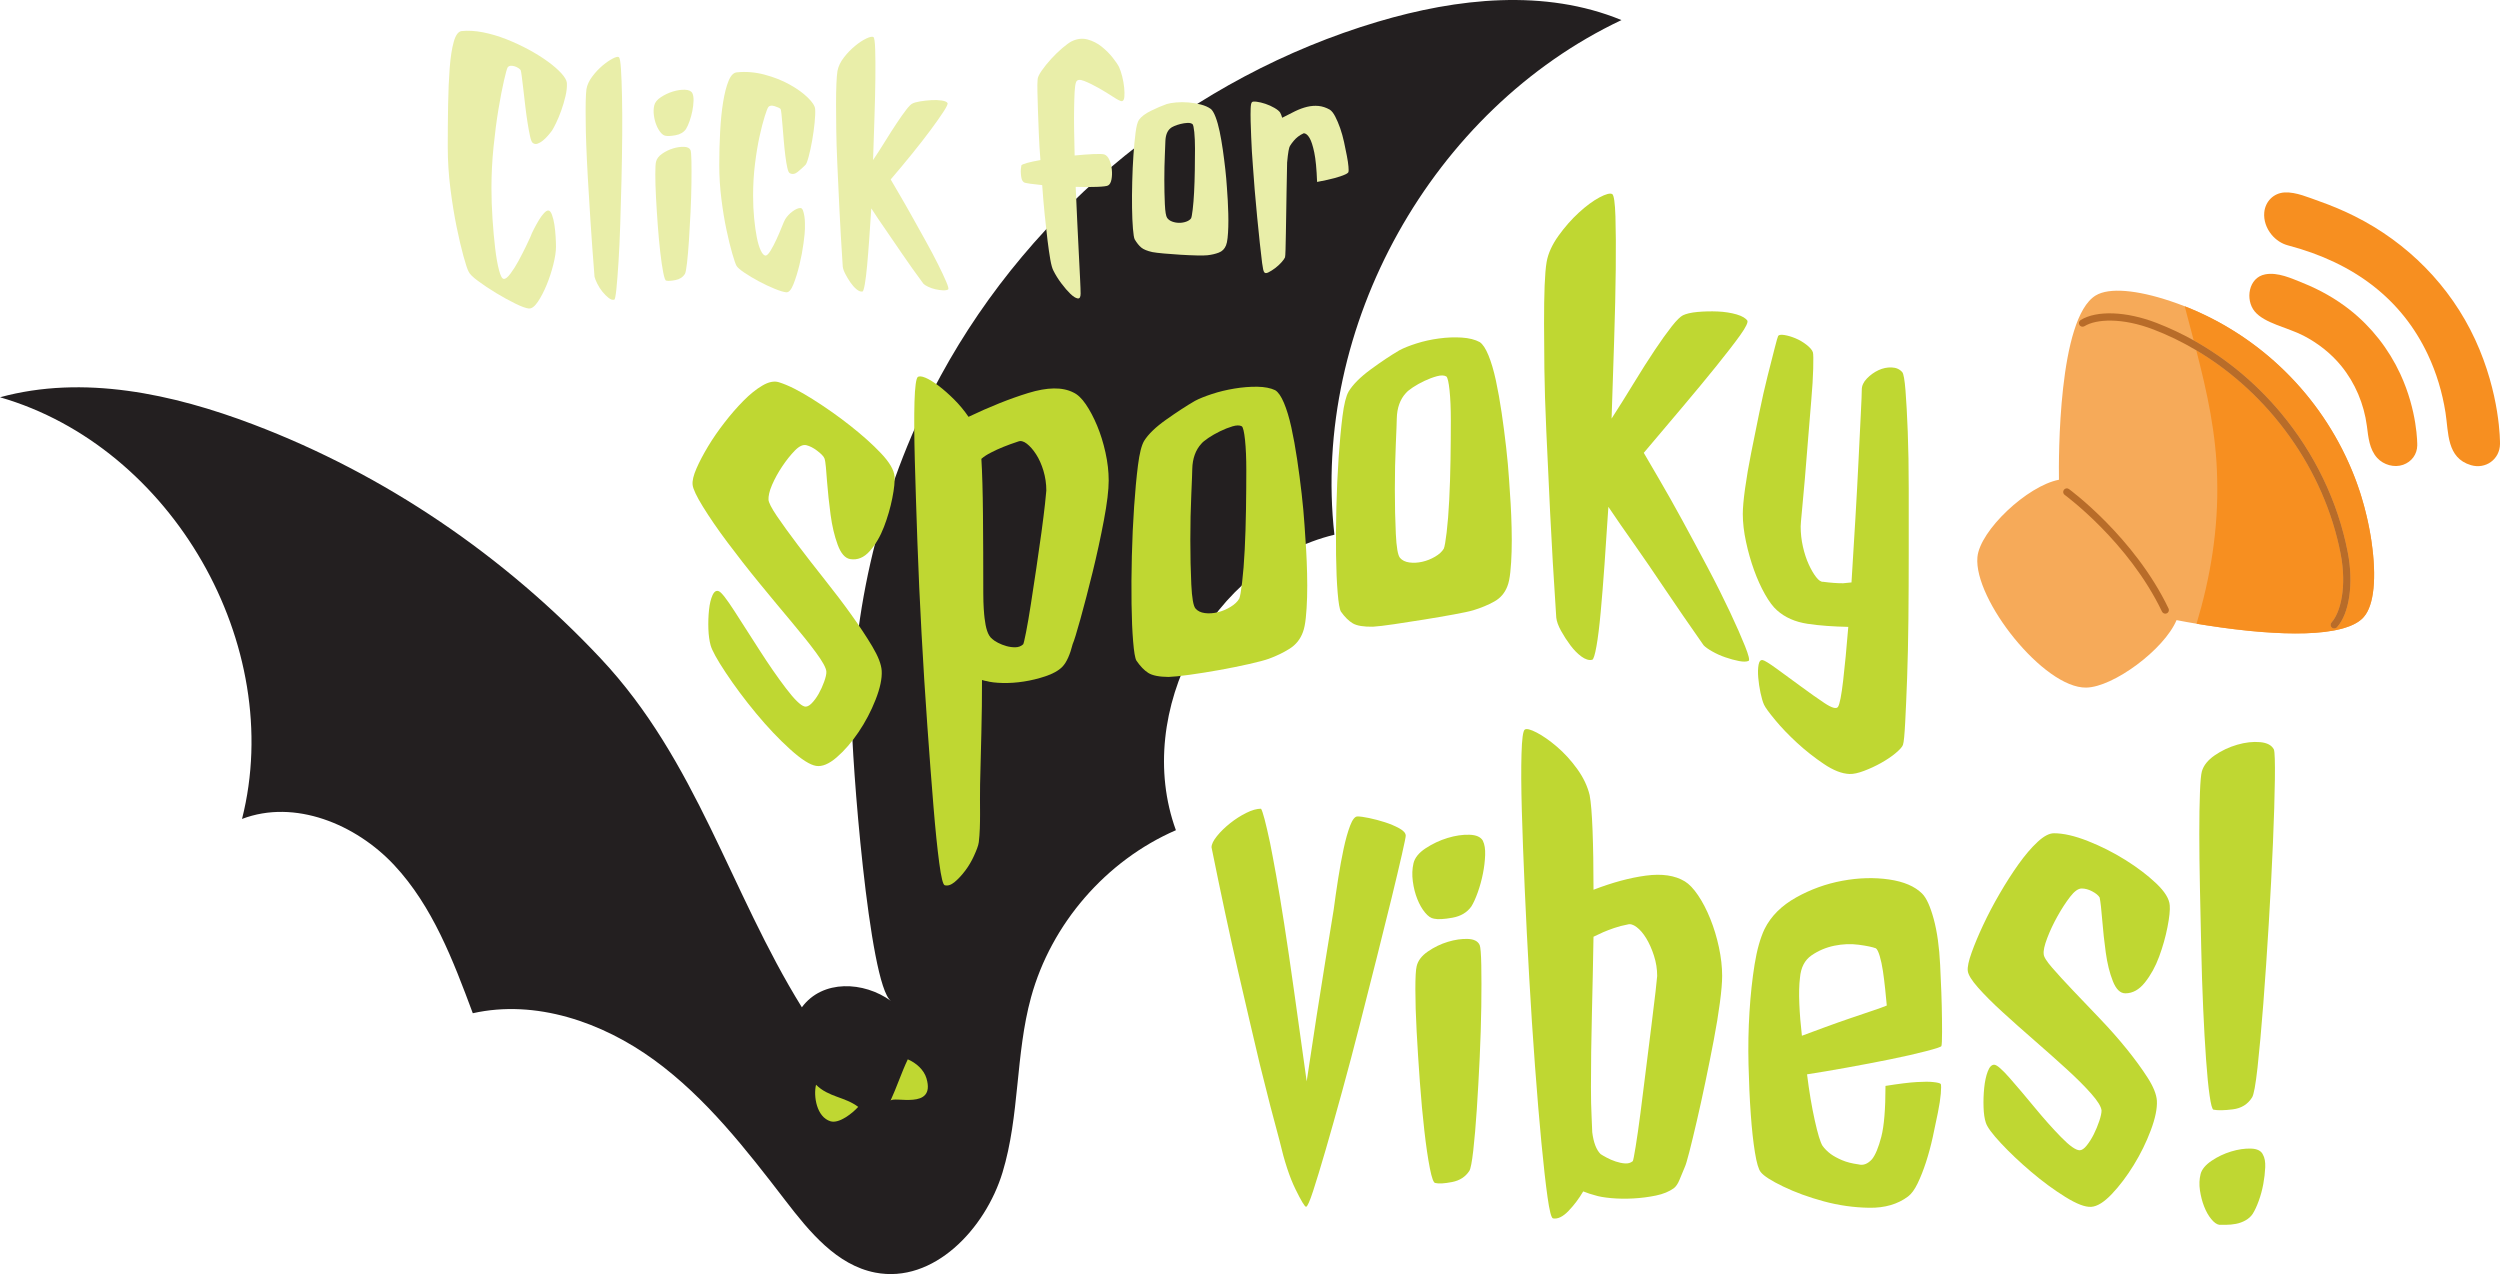 <?xml version="1.0" encoding="UTF-8"?>
<svg xmlns="http://www.w3.org/2000/svg" width="173.151" height="88.244" version="1.1" viewBox="0 0 173.151 88.244">
  <!-- Generator: Adobe Illustrator 29.0.1, SVG Export Plug-In . SVG Version: 2.1.0 Build 192)  -->
  <defs>
    <style>
      .st0 {
        fill: #f6aa59;
      }

      .st1 {
        fill: #231f20;
      }

      .st2 {
        fill: #f78f20;
      }

      .st3 {
        fill: #b86c29;
      }

      .st4 {
        fill: #e9eea9;
        mix-blend-mode: screen;
      }

      .st5 {
        isolation: isolate;
      }

      .st6 {
        fill: #bfd732;
      }
    </style>
  </defs>
  <g class="st5">
    <g id="Layer_1">
      <g>
        <path class="st1" d="M17.544,29.397c-5.592-2.124-11.774-3.46-17.544-1.882,11.927,3.438,19.81,17.172,16.763,29.205,3.641-1.391,7.881.352,10.541,3.2,2.66,2.849,4.082,6.605,5.442,10.257,4.351-.975,8.96.614,12.564,3.24,3.603,2.627,6.378,6.208,9.095,9.743,1.656,2.154,3.547,4.463,6.215,4.98,4.028.782,7.623-3.013,8.816-6.939,1.192-3.926.888-8.175,1.975-12.132,1.398-5.089,5.192-9.465,10.032-11.569-2.988-8.21,2.486-18.414,10.978-20.466-1.616-14.428,6.758-29.44,19.884-35.644-5.303-2.184-11.373-1.522-16.871.112-12.771,3.796-23.906,12.813-30.276,24.515-3.946,7.249-6.034,15.476-6.16,23.722-.038,2.465,1.18,18.487,2.709,19.585-1.878-1.363-4.745-1.498-6.169.442-4.982-8.028-7.271-17.072-13.943-24.171-6.673-7.101-14.932-12.735-24.051-16.198Z"/>
        <path class="st6" d="M57.521,77.66c-.957-.288-1.194-1.73-1.002-2.53.877.869,1.989.828,2.92,1.532-.365.412-1.305,1.182-1.918.998Z"/>
        <path class="st6" d="M64.169,74.692c.658,2.233-2.325,1.184-2.497,1.553.424-.909.772-1.978,1.202-2.875.57.243,1.116.713,1.296,1.322Z"/>
      </g>
      <g>
        <path class="st6" d="M61.957,33.003c.025.327-.022.83-.156,1.501-.133.671-.327,1.336-.579,1.993-.252.657-.579,1.214-.979,1.668-.401.454-.854.641-1.359.558-.356-.059-.646-.393-.868-1-.223-.605-.387-1.299-.49-2.078-.104-.778-.186-1.545-.245-2.3-.06-.754-.089-1.344-.178-1.596-.054-.152-.261-.345-.513-.537-.252-.191-.498-.317-.735-.376-.238-.059-.505.065-.802.369-.297.305-.586.667-.868,1.087-.283.42-.52.85-.713,1.293-.193.442-.259.8-.245,1.033.01.167.193.556.579,1.122.386.566.869,1.237,1.448,2.001.579.764,1.203,1.57,1.871,2.41.668.84,1.285,1.651,1.849,2.44.564.789,1.046,1.516,1.447,2.19.401.673.619,1.232.646,1.678.032.534-.111,1.207-.423,2.001-.312.795-.706,1.546-1.181,2.247-.475.702-.98,1.285-1.514,1.747-.535.463-1.01.658-1.425.592-.417-.066-1.018-.441-1.804-1.154-.787-.713-1.574-1.544-2.361-2.495-.787-.95-1.485-1.891-2.093-2.805-.609-.914-.955-1.559-1.047-1.893-.084-.306-.141-.689-.156-1.142-.015-.453,0-.891.044-1.316.045-.424.127-.766.245-1.022.118-.257.267-.346.445-.266s.535.542,1.069,1.369c.534.827,1.113,1.732,1.737,2.707.624.976,1.232,1.854,1.826,2.636.594.783,1.024,1.198,1.292,1.266.148.038.312-.033.49-.213.178-.18.341-.402.49-.665.148-.263.275-.541.378-.83.104-.289.165-.533.156-.702-.014-.26-.267-.707-.712-1.315-.446-.607-1.01-1.31-1.693-2.125-.683-.815-1.425-1.705-2.227-2.685-.802-.978-1.544-1.931-2.227-2.844-.684-.914-1.247-1.74-1.692-2.461-.445-.72-.684-1.23-.713-1.512-.03-.282.06-.66.268-1.135.207-.475.475-.982.802-1.526.326-.544.705-1.092,1.136-1.648.43-.556.868-1.06,1.314-1.511.445-.451.883-.804,1.314-1.056.43-.253.809-.332,1.136-.231.653.201,1.432.6,2.338,1.171.905.572,1.774,1.181,2.605,1.837.831.657,1.544,1.289,2.138,1.918.594.629.901,1.162.936,1.605Z"/>
        <path class="st6" d="M74.339,27.183c.297.134.587.409.869.824.282.415.542.907.779,1.475.238.569.43,1.189.579,1.86.148.672.223,1.319.223,1.942,0,.654-.111,1.572-.334,2.754-.223,1.182-.483,2.378-.779,3.585-.297,1.207-.579,2.292-.846,3.253-.268.962-.445,1.538-.535,1.729-.178.71-.415,1.265-.712,1.572-.27.279-.69.502-1.181.664-.49.163-.987.284-1.492.362-.505.079-.995.112-1.47.101-.475-.011-.846-.057-1.114-.133-.03.002-.133-.022-.312-.074,0,1.188-.012,2.409-.044,3.654-.028,1.068-.06,2.267-.089,3.589-.03,1.322.056,2.793-.089,3.99-.03.248-.171.586-.334.948-.164.362-.364.702-.602,1.019-.238.317-.483.581-.735.791-.252.209-.483.283-.69.223-.119-.031-.245-.544-.378-1.541-.134-.997-.268-2.306-.401-3.928-.134-1.621-.275-3.473-.423-5.557-.149-2.083-.283-4.211-.401-6.384-.119-2.173-.216-4.308-.29-6.405-.074-2.097-.133-3.971-.178-5.621-.044-1.65-.052-3.002-.022-4.054.029-1.052.119-1.619.223-1.704.088-.072.267-.069.535.045.267.114.571.301.913.559.341.258.697.572,1.069.941.371.369.705.771,1.002,1.208,1.455-.692,2.835-1.251,4.143-1.652,1.306-.4,2.345-.425,3.118-.035ZM72.469,33.983c0-.475-.067-.934-.2-1.379-.134-.444-.305-.826-.512-1.144-.207-.318-.423-.563-.646-.734-.223-.171-.423-.219-.602-.143-.743.244-1.366.495-1.871.761-.267.134-.49.278-.668.435.059.948.096,2.245.111,3.892.015,1.648.022,3.451.022,5.411,0,.861.056,1.459.089,1.733.079.65.208,1.193.534,1.442.089.084.223.172.401.265.178.092.372.168.579.226.207.058.416.086.624.083.208-.003.386-.072.535-.205.029-.032.096-.313.201-.843.104-.529.215-1.18.334-1.949.118-.769.245-1.599.378-2.49.134-.89.252-1.721.356-2.49.104-.769.185-1.425.245-1.966.059-.542.089-.842.089-.902Z"/>
        <path class="st6" d="M88.325,27.03c.208.126.408.417.601.872.193.456.364,1.022.513,1.696.148.675.282,1.414.401,2.214.119.801.223,1.591.312,2.37.089.779.156,1.512.201,2.198.044.686.084,1.251.111,1.686.032.523.051,1.078.066,1.653.015.575.015,1.125,0,1.648-.015.523-.044.999-.089,1.425-.044.427-.111.756-.2.987-.178.491-.483.873-.914,1.146-.431.273-.913.507-1.447.701-.268.097-.721.219-1.358.363-.639.144-1.322.283-2.049.414s-1.418.242-2.071.332c-.654.091-1.144.14-1.47.151-.653-.006-1.121-.101-1.403-.28-.283-.179-.557-.465-.824-.857-.089-.161-.164-.598-.223-1.314-.06-.716-.097-1.585-.111-2.606-.015-1.021-.008-2.129.022-3.323.029-1.193.082-2.332.156-3.416.074-1.083.163-2.037.267-2.859s.245-1.386.423-1.689c.296-.476.809-.968,1.537-1.482.728-.515,1.388-.946,1.982-1.292.297-.158.69-.317,1.181-.478.49-.162,1.009-.287,1.559-.378.549-.091,1.076-.133,1.582-.126.504.007.92.088,1.247.242ZM85.831,41.463c.059-.133.126-.514.2-1.141.074-.627.134-1.376.178-2.249.044-.872.074-1.8.089-2.783.015-.984.022-1.891.022-2.723s-.03-1.529-.089-2.094c-.06-.564-.134-.88-.223-.947-.149-.082-.364-.081-.646.003-.283.085-.572.2-.869.345-.297.146-.564.299-.802.459-.238.161-.401.295-.49.405-.386.418-.609,1.014-.624,1.748-.004.204-.022.8-.067,1.775-.045.976-.067,2.02-.067,3.134s.022,2.14.067,3.08c.044.94.142,1.498.29,1.67.148.173.363.28.646.317.282.038.579.019.891-.056.312-.075.608-.199.891-.372.282-.172.482-.363.602-.571Z"/>
        <path class="st6" d="M102.49,23.696c.208.139.408.444.601.913.193.47.364,1.049.513,1.734.148.686.282,1.437.401,2.247.119.811.223,1.61.312,2.397.089.787.156,1.526.201,2.216.044.69.084,1.259.111,1.697.032.525.051,1.083.066,1.659.015.577.015,1.127,0,1.648-.015.522-.044.995-.089,1.417-.044.423-.111.746-.2.969-.178.475-.483.831-.914,1.07-.431.24-.913.44-1.447.602-.268.081-.721.177-1.358.293-.639.117-1.322.234-2.049.352-.728.118-1.418.226-2.071.321-.654.096-1.144.155-1.47.175-.653.011-1.121-.065-1.403-.233-.283-.167-.557-.44-.824-.818-.089-.156-.164-.589-.223-1.302-.06-.713-.097-1.579-.111-2.6-.015-1.021-.008-2.128.022-3.324.029-1.195.082-2.337.156-3.425.074-1.087.163-2.045.267-2.873s.245-1.398.423-1.71c.296-.49.809-1.004,1.537-1.539.728-.534,1.388-.974,1.982-1.322.297-.159.69-.317,1.181-.473.49-.156,1.009-.272,1.559-.345.549-.074,1.076-.095,1.582-.062.504.032.92.138,1.247.314ZM99.996,38.005c.059-.131.126-.509.2-1.134.074-.624.134-1.371.178-2.243.044-.87.074-1.797.089-2.78.015-.983.022-1.89.022-2.722s-.03-1.53-.089-2.097c-.06-.567-.134-.885-.223-.955-.149-.087-.364-.094-.646-.018-.283.077-.572.185-.869.325-.297.141-.564.29-.802.448-.238.159-.401.293-.49.402-.386.417-.609,1.015-.624,1.749-.004.204-.022.8-.067,1.775-.045.976-.067,2.02-.067,3.134s.022,2.14.067,3.08c.044.94.142,1.497.29,1.669.148.173.363.279.646.318.282.039.579.024.891-.046.312-.07.608-.187.891-.353.282-.165.482-.349.602-.552Z"/>
        <path class="st6" d="M113.848,31.364c.237.414.602,1.034,1.091,1.871.49.837,1.017,1.772,1.581,2.807.564,1.036,1.143,2.113,1.737,3.234.594,1.121,1.113,2.159,1.559,3.106.445.947.794,1.741,1.046,2.373.252.633.334.974.245,1.018-.149.066-.372.068-.668.01-.297-.057-.609-.142-.936-.255-.327-.112-.631-.249-.913-.41-.283-.161-.483-.303-.601-.431-1.01-1.447-1.909-2.746-2.695-3.919-.787-1.173-1.477-2.18-2.071-3.023-.679-.963-1.292-1.841-1.826-2.641-.089,1.402-.178,2.728-.267,3.981-.089,1.253-.178,2.366-.268,3.336-.089.971-.186,1.75-.29,2.337-.104.586-.206.91-.29.935-.211.064-.49-.027-.757-.225-.268-.198-.52-.456-.757-.772-.237-.316-.453-.649-.646-.998-.193-.349-.305-.655-.334-.918-.178-2.68-.319-5.09-.423-7.231-.104-2.139-.193-4.035-.267-5.689-.074-1.653-.119-3.094-.134-4.325-.015-1.229-.022-2.275-.022-3.137,0-2.049.046-3.486.178-4.255.103-.599.393-1.216.824-1.817.43-.599.898-1.132,1.403-1.596.504-.463.98-.814,1.425-1.053.445-.239.755-.318.891-.234.116.072.193.599.223,1.548.029.949.037,2.158.022,3.629-.015,1.471-.052,3.114-.111,4.927-.06,1.815-.119,3.629-.178,5.444.535-.831,1.054-1.66,1.559-2.49.504-.829.98-1.576,1.425-2.242.445-.667.838-1.215,1.18-1.65.341-.435.609-.689.78-.772.204-.099.541-.189,1.002-.23.46-.041.928-.053,1.403-.033.475.02.913.089,1.314.204.401.115.64.284.735.42.07.1-.075.439-.49,1.017-.416.579-.965,1.285-1.648,2.135-.684.851-1.47,1.797-2.361,2.854-.891,1.058-1.781,2.112-2.672,3.162Z"/>
        <path class="st6" d="M131.753,25.78c.089.104.163.526.223,1.269.059.743.111,1.697.156,2.862.045,1.166.067,2.477.067,3.931v4.499c0,1.544-.007,3.063-.022,4.555-.016,1.492-.045,2.843-.089,4.052-.044,1.21-.089,2.234-.133,3.073-.045.838-.09,1.376-.156,1.57-.049.144-.23.338-.512.575-.282.236-.617.46-1.002.676-.385.215-.78.398-1.181.549-.401.151-.735.225-1.002.216-.535-.019-1.129-.253-1.782-.694-.653-.442-1.27-.925-1.849-1.458-.579-.534-1.084-1.057-1.514-1.577-.431-.521-.69-.874-.779-1.069-.089-.195-.171-.471-.245-.825-.075-.355-.126-.706-.156-1.052-.029-.346-.022-.642.022-.887.044-.244.141-.354.29-.326.118.022.438.214.958.592s1.076.783,1.67,1.221c.594.438,1.143.828,1.648,1.164.505.336.828.426.936.261.121-.184.237-.801.356-1.814.118-1.012.237-2.254.356-3.724-1.04-.024-1.982-.085-2.829-.215s-1.552-.434-2.116-.941c-.267-.235-.542-.603-.824-1.102-.282-.499-.534-1.056-.757-1.673s-.409-1.27-.557-1.961c-.149-.691-.223-1.333-.223-1.927,0-.416.052-1.002.156-1.758.104-.756.245-1.58.423-2.471s.363-1.81.557-2.755c.193-.945.386-1.8.579-2.564.193-.764.356-1.405.49-1.927.133-.521.215-.808.245-.861.06-.076.208-.096.446-.057.237.04.49.115.757.227.268.112.52.26.757.444.237.184.399.368.445.526.035.118.037.501.022,1.12-.015.619-.06,1.349-.134,2.189-.074.84-.149,1.747-.223,2.721-.074.975-.149,1.89-.223,2.745-.074.856-.141,1.588-.2,2.196-.06.608-.089.972-.089,1.09,0,.476.052.942.156,1.4.104.458.238.866.401,1.223.163.357.334.651.513.882.178.231.341.34.49.326.504.067.964.103,1.381.101.208-.015.401-.034.579-.057.089-1.421.178-2.88.267-4.376.089-1.495.163-2.87.223-4.123.059-1.253.111-2.317.156-3.191.045-.873.067-1.428.067-1.666,0-.267.118-.525.356-.77.237-.244.504-.437.802-.575.296-.138.601-.201.913-.189.312.012.557.124.735.331Z"/>
      </g>
      <g>
        <path class="st6" d="M88.632,79.041c-.416-1.515-.876-3.296-1.381-5.345-.416-1.752-.913-3.883-1.492-6.392-.579-2.51-1.195-5.382-1.848-8.619,0-.207.126-.468.378-.779.252-.312.557-.608.913-.891s.728-.52,1.114-.713c.385-.193.727-.29,1.024-.29.118.179.326.966.624,2.361.118.594.26,1.344.423,2.249.163.906.349,2.026.557,3.363.208,1.336.438,2.902.69,4.699.252,1.797.542,3.867.868,6.213.238-1.604.468-3.118.69-4.543.223-1.426.423-2.688.601-3.786.208-1.276.401-2.465.579-3.563.089-.683.193-1.403.312-2.16.119-.757.245-1.447.379-2.071.134-.623.282-1.15.445-1.581.163-.43.334-.646.513-.646.178,0,.445.037.802.111s.72.171,1.091.289c.371.119.705.261,1.002.423.297.164.446.335.446.513,0,.089-.09.527-.268,1.313-.179.787-.416,1.79-.713,3.007-.297,1.218-.639,2.591-1.024,4.12-.386,1.53-.779,3.081-1.181,4.654-.4,1.574-.809,3.118-1.225,4.633s-.795,2.858-1.136,4.031c-.341,1.173-.631,2.123-.868,2.851-.238.728-.401,1.091-.49,1.091-.089,0-.334-.407-.735-1.225-.401-.816-.765-1.922-1.091-3.318Z"/>
        <path class="st6" d="M102.707,58.241c.118.238.17.564.155.979-.015.416-.066.847-.155,1.292s-.208.876-.356,1.292c-.149.416-.297.742-.445.979-.297.416-.735.676-1.314.779-.579.104-1.002.127-1.27.067-.208-.029-.416-.171-.623-.424-.208-.252-.387-.563-.534-.935-.149-.371-.253-.78-.312-1.226s-.044-.86.045-1.247c.089-.386.371-.734.846-1.047.476-.312.98-.549,1.515-.712.535-.163,1.039-.237,1.515-.223.475.015.786.155.936.423ZM102.484,65.456c.059.148.096.616.111,1.402.015.787.015,1.737,0,2.852-.016,1.113-.053,2.301-.111,3.562-.061,1.263-.127,2.45-.2,3.563-.075,1.113-.156,2.064-.245,2.851-.09.787-.179,1.255-.268,1.403-.268.416-.668.676-1.202.779-.535.104-.921.127-1.158.067-.119,0-.245-.342-.379-1.024-.134-.684-.261-1.544-.379-2.584-.119-1.039-.223-2.167-.312-3.385s-.163-2.383-.223-3.497c-.06-1.113-.089-2.085-.089-2.917s.029-1.365.089-1.604c.089-.386.349-.728.779-1.024s.891-.52,1.381-.668.95-.216,1.381-.201c.43.016.705.156.824.424Z"/>
        <path class="st6" d="M116.693,61.046c.296.179.601.498.913.958.312.461.594,1.002.846,1.626.252.623.452,1.284.602,1.981.148.698.223,1.359.223,1.982,0,.445-.052,1.062-.156,1.849-.104.787-.244,1.647-.423,2.583-.178.936-.371,1.901-.579,2.896-.208.995-.408,1.908-.602,2.739-.193.832-.363,1.537-.512,2.116-.149.578-.253.928-.312,1.046-.149.356-.275.661-.379.913-.104.253-.23.438-.379.558-.327.237-.742.408-1.247.512-.505.104-1.024.171-1.559.2-.535.03-1.047.022-1.537-.022-.489-.044-.868-.111-1.136-.2-.119-.029-.245-.066-.379-.111-.133-.044-.274-.096-.423-.155-.297.505-.639.957-1.024,1.358-.386.4-.742.571-1.069.512-.118-.029-.244-.519-.378-1.47-.134-.95-.275-2.205-.424-3.764s-.297-3.333-.445-5.322-.282-4.031-.4-6.125c-.119-2.094-.223-4.149-.312-6.169-.09-2.019-.156-3.823-.201-5.412-.044-1.588-.052-2.895-.021-3.919.029-1.024.104-1.582.223-1.671.118-.089.393-.022.823.2.431.224.898.55,1.403.98s.973.943,1.403,1.536c.43.595.72,1.203.868,1.827.09.475.156,1.291.201,2.449.044,1.158.066,2.524.066,4.098,1.307-.504,2.517-.831,3.63-.979s2.012-.015,2.695.4ZM114.777,67.594c0-.475-.074-.942-.223-1.403-.148-.46-.327-.86-.534-1.202-.208-.341-.431-.602-.668-.779-.238-.179-.445-.237-.624-.179-.327.06-.639.142-.936.245-.297.104-.55.2-.757.29-.268.118-.49.223-.668.312-.03,1.752-.066,3.534-.111,5.345-.045,1.812-.066,3.504-.066,5.078,0,.772.014,1.447.044,2.026.029.579.045.943.045,1.091.089.713.281,1.219.579,1.515.089.06.229.142.423.245.192.104.4.193.624.268.223.074.438.119.646.134.207.015.386-.037.534-.156.029-.029.097-.363.2-1.002.104-.639.216-1.418.335-2.339.118-.92.244-1.922.378-3.007.134-1.083.26-2.093.379-3.028.118-.936.215-1.729.289-2.383s.111-1.01.111-1.069Z"/>
        <path class="st6" d="M134.465,72.45c-.029.06-.386.178-1.068.355-.684.179-1.5.364-2.45.558s-1.96.386-3.028.579c-1.069.193-1.99.349-2.762.467.147,1.188.326,2.25.534,3.186.207.935.386,1.521.534,1.759.148.208.342.401.579.579.208.149.468.29.779.423.312.134.69.23,1.137.29.326.089.638-.029.935-.356.237-.297.453-.816.646-1.559.192-.742.289-1.916.289-3.52.92-.147,1.641-.237,2.16-.267s.898-.029,1.136,0c.297.029.475.074.535.134.029.089.029.312,0,.668-.03.356-.097.795-.201,1.313-.104.521-.223,1.085-.355,1.692-.134.609-.29,1.188-.468,1.737-.179.55-.372,1.04-.579,1.47-.208.432-.431.735-.668.913-.713.535-1.604.795-2.673.78s-2.123-.163-3.162-.445c-1.04-.282-1.976-.624-2.807-1.025-.832-.4-1.352-.734-1.559-1.002-.149-.178-.283-.63-.401-1.358-.119-.728-.216-1.61-.289-2.65-.074-1.039-.127-2.183-.156-3.43-.03-1.247-.008-2.464.067-3.652.073-1.188.192-2.286.355-3.296.163-1.009.394-1.826.69-2.45.445-.891,1.173-1.617,2.183-2.182s2.078-.95,3.207-1.158c1.128-.208,2.205-.237,3.229-.09,1.024.149,1.789.476,2.294.98.297.297.563.884.802,1.76.237.876.386,1.938.445,3.185,0,.119.015.46.045,1.024.029.564.051,1.165.066,1.804.015.639.022,1.24.022,1.804s-.016.891-.045.98ZM124.8,71.737c.475-.179,1.017-.379,1.626-.602.607-.223,1.194-.43,1.759-.623.563-.193,1.069-.363,1.515-.513.445-.148.771-.268.979-.356-.029-.326-.066-.705-.111-1.136-.044-.43-.097-.847-.155-1.247-.061-.401-.134-.75-.223-1.047-.09-.296-.179-.475-.268-.534-.238-.089-.631-.171-1.181-.245s-1.113-.052-1.692.066c-.579.119-1.106.342-1.581.669-.476.326-.742.846-.802,1.559-.06.476-.074,1.069-.045,1.781.029.713.09,1.455.179,2.228Z"/>
        <path class="st6" d="M150.277,62.695c.028.327-.022.832-.156,1.515s-.327,1.366-.579,2.049c-.253.684-.579,1.276-.979,1.781-.401.506-.854.758-1.359.758-.355,0-.646-.282-.868-.847-.223-.563-.387-1.225-.49-1.982-.104-.757-.186-1.507-.245-2.249s-.118-1.262-.178-1.559c-.089-.148-.261-.29-.513-.424s-.497-.2-.734-.2-.505.193-.802.579-.587.832-.868,1.336c-.283.506-.521,1.01-.713,1.515-.193.505-.275.876-.245,1.113,0,.179.192.49.579.936.386.445.868.973,1.447,1.581.579.609,1.203,1.263,1.871,1.96.668.698,1.284,1.396,1.849,2.094.563.698,1.046,1.358,1.447,1.982.4.623.616,1.157.646,1.603.029.535-.111,1.219-.423,2.05s-.706,1.633-1.181,2.405-.979,1.44-1.514,2.004c-.535.564-1.01.861-1.426.891-.416.03-1.018-.2-1.804-.69-.787-.489-1.574-1.068-2.361-1.737-.787-.668-1.484-1.328-2.093-1.981-.609-.653-.958-1.128-1.047-1.426-.089-.267-.142-.623-.156-1.068-.015-.446,0-.892.045-1.337s.126-.824.245-1.136c.118-.312.267-.468.445-.468.178,0,.534.305,1.069.913.534.609,1.113,1.292,1.736,2.049.624.758,1.232,1.441,1.826,2.049.594.609,1.024.913,1.292.913.148,0,.312-.111.49-.334.178-.223.341-.481.49-.779.147-.296.273-.602.378-.913.104-.312.156-.557.156-.734-.03-.268-.268-.653-.713-1.158s-1.01-1.069-1.692-1.692c-.684-.624-1.426-1.284-2.228-1.982-.802-.697-1.544-1.358-2.227-1.982-.684-.623-1.247-1.188-1.692-1.692s-.684-.891-.713-1.158c-.03-.267.059-.69.268-1.27.207-.579.475-1.217.802-1.915.326-.697.704-1.418,1.136-2.16.43-.742.868-1.426,1.313-2.049.445-.624.883-1.136,1.314-1.537.43-.4.809-.601,1.136-.601.652,0,1.432.178,2.338.534.905.356,1.774.795,2.605,1.313.831.521,1.544,1.062,2.139,1.626.594.564.905,1.069.936,1.515Z"/>
        <path class="st6" d="M157.493,51.915c.059.179.081.869.066,2.071-.016,1.203-.06,2.673-.134,4.409-.074,1.737-.171,3.594-.289,5.568-.119,1.975-.245,3.83-.379,5.567s-.268,3.207-.4,4.41c-.134,1.202-.261,1.893-.379,2.07-.297.476-.743.751-1.336.824-.595.074-1.04.082-1.337.022-.089-.029-.178-.356-.267-.979-.09-.624-.172-1.455-.245-2.495-.075-1.039-.142-2.227-.201-3.562-.06-1.337-.104-2.71-.133-4.12-.03-1.41-.061-2.807-.09-4.188s-.044-2.635-.044-3.764.015-2.078.044-2.851c.029-.771.074-1.262.134-1.47.118-.416.416-.786.891-1.113s.995-.571,1.56-.735c.563-.163,1.091-.223,1.581-.178.49.044.809.216.958.512ZM156.735,79.977c.118.208.171.497.156.868-.016.372-.06.758-.134,1.158-.074.401-.178.787-.312,1.158s-.275.676-.424.913c-.118.178-.282.327-.489.445-.208.118-.431.2-.668.245-.238.044-.461.066-.669.066h-.489c-.179-.029-.364-.163-.557-.4-.194-.237-.356-.527-.49-.869-.134-.341-.23-.712-.29-1.113-.06-.4-.044-.779.045-1.136.089-.326.341-.631.757-.913s.869-.497,1.358-.646c.49-.148.95-.216,1.381-.201.431.016.705.156.824.424Z"/>
      </g>
      <g>
        <path class="st4" d="M36.064,4.862c-.032-.049-.085-.098-.158-.146s-.159-.089-.257-.122c-.098-.032-.191-.044-.28-.037-.09.008-.159.045-.208.11-.049.082-.134.387-.256.916-.122.529-.249,1.184-.379,1.965s-.244,1.652-.342,2.612c-.098.96-.146,1.913-.146,2.856,0,.684.024,1.396.073,2.136.049.741.11,1.42.184,2.039.073.619.162,1.127.269,1.526.105.399.215.598.329.598.114.017.269-.105.464-.366.195-.26.383-.557.562-.891.179-.333.346-.659.501-.977.154-.317.256-.533.305-.647.065-.179.154-.378.269-.598s.228-.423.342-.61c.114-.187.228-.342.342-.464s.212-.183.293-.183c.098,0,.184.098.257.293s.13.427.171.696c.04.269.068.545.085.83.017.285.024.517.024.696,0,.326-.061.732-.183,1.221s-.277.96-.464,1.416c-.188.456-.391.847-.61,1.172s-.428.48-.623.464c-.195-.017-.509-.13-.939-.342-.432-.211-.875-.456-1.331-.732-.456-.276-.871-.553-1.245-.83-.374-.276-.594-.496-.659-.659-.081-.146-.199-.5-.354-1.062-.155-.562-.313-1.241-.477-2.039-.163-.797-.305-1.676-.427-2.637-.122-.96-.184-1.929-.184-2.905s.008-1.941.024-2.893.053-1.802.11-2.551c.057-.749.15-1.355.28-1.819s.31-.712.537-.745c.456-.049.952-.02,1.489.085.537.106,1.074.265,1.611.476.537.212,1.054.452,1.551.72.496.269.939.545,1.33.83.391.285.704.558.94.818.235.261.361.48.378.659.017.277-.017.586-.098.928s-.179.671-.293.989-.231.603-.354.854c-.122.252-.216.427-.281.525-.081.114-.179.236-.293.366-.114.13-.231.244-.354.342s-.244.167-.366.208c-.122.041-.232.021-.33-.061-.065-.049-.126-.203-.183-.464-.058-.26-.114-.569-.171-.928-.058-.358-.11-.745-.159-1.16s-.094-.801-.134-1.16c-.041-.358-.078-.659-.11-.903s-.057-.382-.073-.415Z"/>
        <path class="st4" d="M42.544,20.755c-.114.033-.244-.008-.391-.122-.146-.114-.289-.256-.427-.427-.139-.171-.257-.354-.354-.549s-.163-.358-.195-.488c-.114-1.432-.207-2.714-.28-3.845-.073-1.131-.135-2.136-.184-3.015s-.085-1.64-.109-2.283c-.024-.643-.037-1.192-.037-1.648-.017-1.058,0-1.79.049-2.197.049-.293.184-.586.403-.879s.455-.545.708-.757c.252-.211.488-.374.708-.488.22-.114.361-.146.427-.098s.114.322.146.818c.032.497.057,1.144.073,1.941.017.798.021,1.693.013,2.686-.009.993-.024,2.01-.049,3.052-.024,1.042-.054,2.059-.086,3.052-.032.993-.073,1.876-.122,2.649-.049.773-.098,1.396-.146,1.868-.049.472-.098.716-.146.732Z"/>
        <path class="st4" d="M47.95,6.449c.064.13.093.31.085.537-.008.228-.036.464-.085.708s-.114.48-.195.708c-.082.228-.163.407-.244.537-.163.228-.403.371-.721.427-.317.057-.549.069-.695.037-.114-.016-.229-.093-.342-.232-.114-.138-.212-.309-.293-.513-.082-.203-.139-.427-.171-.671-.033-.244-.024-.472.024-.684.049-.211.203-.403.464-.574.26-.171.537-.301.83-.391.293-.089.569-.13.83-.122.26.008.431.085.513.232ZM47.828,10.404c.032.082.053.338.061.769.008.432.008.952,0,1.562s-.028,1.262-.061,1.953c-.033.692-.069,1.343-.11,1.953s-.085,1.131-.134,1.562c-.049.432-.098.688-.146.769-.146.228-.366.371-.659.427-.293.057-.505.069-.635.037-.065,0-.135-.187-.208-.562-.073-.374-.143-.846-.207-1.416-.065-.569-.122-1.188-.171-1.855-.049-.667-.09-1.306-.122-1.917-.033-.61-.049-1.143-.049-1.599s.016-.749.049-.879c.049-.211.19-.398.427-.562.236-.163.488-.285.757-.366.269-.081.521-.118.757-.11.236.008.387.085.452.232Z"/>
        <path class="st4" d="M54.063,7.547c-.065-.065-.204-.13-.415-.195-.212-.065-.358-.041-.439.073-.049.065-.131.277-.244.635-.114.358-.232.814-.354,1.367-.122.554-.228,1.188-.317,1.904-.09.716-.134,1.457-.134,2.222,0,.554.024,1.079.073,1.575.049.497.109.932.183,1.306.073.375.163.676.269.903.105.228.216.35.33.366.098,0,.215-.114.354-.342.139-.228.276-.492.415-.793.139-.301.261-.586.366-.854s.184-.443.232-.525c.13-.211.301-.395.513-.549.211-.154.391-.232.537-.232.081,0,.142.057.183.171.041.114.073.249.098.403.024.155.037.313.037.476v.391c0,.179-.033.513-.098,1.001-.065.488-.159.985-.281,1.489-.122.505-.261.952-.415,1.343s-.321.578-.5.562c-.18-.016-.448-.098-.806-.244-.358-.146-.721-.317-1.087-.513s-.7-.395-1.001-.598c-.301-.203-.484-.362-.549-.476-.065-.114-.163-.395-.293-.842-.131-.447-.265-.997-.403-1.648-.139-.651-.256-1.367-.354-2.148s-.146-1.562-.146-2.344.02-1.554.061-2.319c.041-.765.11-1.448.208-2.051.098-.602.224-1.09.378-1.465.154-.374.346-.569.574-.586.635-.065,1.273-.012,1.916.159s1.221.399,1.733.684c.513.285.932.586,1.258.903.325.317.496.582.513.793.016.228.004.545-.037.952-.041.407-.098.818-.171,1.233s-.154.79-.244,1.123c-.09.334-.167.525-.231.574-.146.146-.317.301-.513.464-.195.163-.383.195-.562.098-.065-.032-.122-.159-.171-.378s-.094-.492-.135-.818c-.041-.325-.077-.675-.109-1.05-.033-.374-.062-.72-.086-1.038s-.049-.586-.073-.806-.045-.337-.061-.354Z"/>
        <path class="st4" d="M61.69,12.43c.13.228.33.57.599,1.025.269.456.557.96.866,1.514.31.554.627,1.123.952,1.709s.61,1.123.854,1.611.436.896.574,1.221c.138.326.183.505.134.537-.081.049-.203.069-.366.061-.163-.008-.334-.032-.513-.073-.179-.041-.346-.098-.5-.171-.155-.073-.265-.142-.33-.208-.554-.749-1.046-1.44-1.477-2.075-.432-.635-.811-1.188-1.136-1.66-.374-.537-.708-1.033-1.001-1.489-.049.765-.098,1.489-.146,2.173s-.098,1.29-.146,1.819c-.049.529-.102.952-.158,1.27-.058.317-.11.484-.159.5-.13.017-.269-.037-.415-.159s-.285-.276-.415-.464c-.13-.187-.248-.382-.354-.586-.106-.203-.167-.378-.184-.525-.098-1.481-.175-2.812-.231-3.992-.058-1.18-.106-2.226-.146-3.137-.041-.911-.065-1.705-.073-2.38-.009-.675-.013-1.249-.013-1.721,0-1.123.032-1.896.098-2.319.065-.325.216-.639.452-.94.235-.301.492-.565.769-.793.276-.228.537-.398.781-.513.244-.114.407-.146.488-.098.065.049.105.334.122.854.017.521.021,1.184.013,1.99-.009.806-.029,1.705-.062,2.698-.032.993-.065,1.986-.098,2.979.293-.439.578-.883.854-1.331.276-.447.537-.854.781-1.221s.46-.671.647-.916c.187-.244.329-.391.427-.439.114-.065.297-.118.55-.159.252-.041.508-.069.769-.085.261-.016.501-.008.721.024.22.033.354.09.402.171.049.049-.041.249-.269.598-.228.35-.529.777-.903,1.282-.374.505-.806,1.058-1.294,1.66-.488.603-.977,1.188-1.465,1.758Z"/>
        <path class="st4" d="M77.506,4.642c.081.179.154.399.22.659.065.261.11.517.135.769.024.252.028.468.012.647-.017.179-.073.277-.171.293-.098,0-.301-.102-.61-.305-.31-.203-.643-.407-1.001-.61-.358-.203-.691-.366-1.001-.488s-.496-.093-.562.085c-.049.13-.081.35-.098.659-.017.31-.028.688-.036,1.135-.009.448-.009.952,0,1.514.008.562.02,1.152.036,1.77.488-.049.924-.081,1.307-.098.382-.016.63-.008.744.024.146.049.265.175.354.378.089.204.146.427.171.671s.016.472-.024.684c-.041.212-.118.35-.232.415-.081.049-.338.082-.769.098-.432.017-.924.017-1.478,0,.032.83.069,1.648.11,2.454.04.806.077,1.542.109,2.209.032.667.062,1.241.086,1.721.024.48.036.818.036,1.013,0,.244-.069.354-.207.33-.139-.024-.306-.13-.501-.317-.195-.187-.402-.427-.622-.72s-.403-.586-.55-.879c-.081-.146-.154-.407-.22-.781-.065-.374-.13-.826-.195-1.355-.065-.529-.13-1.119-.195-1.77-.065-.651-.122-1.326-.171-2.026-.325-.032-.606-.065-.842-.098-.236-.032-.379-.065-.428-.098-.081-.065-.134-.15-.158-.256-.024-.105-.041-.215-.049-.33-.009-.114-.009-.224,0-.33.008-.105.02-.191.036-.256.032-.049.167-.105.403-.171.235-.065.541-.13.915-.195-.049-.618-.085-1.221-.109-1.807s-.045-1.127-.062-1.624c-.017-.496-.028-.928-.036-1.294-.009-.366-.005-.647.012-.842,0-.146.094-.354.281-.623.187-.269.406-.541.659-.818.252-.276.513-.529.781-.757.269-.228.483-.382.646-.464.374-.179.74-.22,1.099-.122s.684.265.977.5c.293.236.545.488.757.757s.358.484.439.647Z"/>
        <path class="st4" d="M83.864,7.547c.113.098.224.285.329.562.105.277.199.61.281,1.001.081.391.154.814.22,1.27.064.456.122.903.171,1.343s.085.851.109,1.233c.024.383.045.696.062.94.016.293.028.598.036.916s.008.619,0,.903c-.008.285-.024.542-.049.769-.024.228-.061.399-.109.513-.098.244-.265.411-.501.5-.236.09-.5.151-.793.183-.146.017-.396.021-.745.012-.35-.008-.725-.024-1.123-.049s-.777-.053-1.135-.085c-.358-.032-.627-.065-.806-.098-.358-.081-.615-.187-.77-.317-.154-.13-.305-.317-.451-.562-.049-.098-.09-.346-.122-.745-.033-.398-.054-.879-.062-1.44s-.004-1.167.013-1.819c.016-.651.044-1.27.085-1.855s.09-1.099.146-1.538.135-.732.232-.879c.162-.228.443-.439.842-.635s.761-.35,1.087-.464c.162-.049.378-.085.646-.11s.554-.024.854,0,.59.073.867.146c.276.073.504.175.684.305ZM82.497,15.116c.032-.065.068-.264.109-.598.041-.333.073-.736.098-1.208.024-.472.041-.977.049-1.514s.013-1.033.013-1.489-.017-.842-.049-1.16c-.033-.317-.073-.5-.122-.549-.082-.065-.2-.093-.354-.085-.154.008-.313.033-.476.073-.163.041-.31.09-.439.146-.131.057-.22.11-.269.159-.212.179-.326.472-.342.879,0,.114-.013.436-.037.964-.024.529-.036,1.099-.036,1.709s.012,1.176.036,1.697c.024.521.077.838.159.952.081.114.199.2.354.256.154.057.317.085.488.085s.334-.028.488-.085c.154-.057.265-.134.33-.232Z"/>
        <path class="st4" d="M92.101,7.596c.13.082.256.24.378.476.122.236.236.505.342.806.105.301.195.623.269.964s.139.659.195.952.094.542.11.745c.016.204.016.33,0,.378-.033.065-.131.13-.293.195-.146.065-.366.139-.659.22-.293.082-.7.171-1.221.269-.033-.895-.098-1.575-.195-2.039s-.204-.793-.317-.989c-.131-.228-.269-.342-.415-.342-.146.065-.277.143-.391.232-.114.09-.212.183-.293.281-.098.114-.188.236-.269.366-.033.049-.065.163-.098.342-.033.179-.065.448-.098.806,0,.114-.005.35-.013.708-.008.358-.017.773-.024,1.245-.008.472-.017.969-.024,1.489-.008.521-.017,1.005-.024,1.453-.008.448-.017.826-.024,1.135-.008.31-.021.488-.036.537-.033.082-.114.195-.244.342-.131.146-.277.281-.439.403-.163.122-.317.22-.464.293s-.244.069-.293-.012c-.049-.049-.098-.26-.146-.635-.049-.374-.103-.834-.159-1.379-.057-.545-.118-1.143-.183-1.794-.065-.651-.122-1.277-.171-1.88-.049-.602-.09-1.143-.122-1.624-.033-.48-.058-.826-.073-1.038-.017-.309-.033-.651-.049-1.025-.017-.374-.029-.728-.037-1.062-.008-.333-.008-.626,0-.879.008-.252.037-.403.086-.452.032-.049.142-.061.329-.037s.391.073.61.146.428.167.623.281c.195.114.325.22.391.317.049.082.098.204.146.366.309-.163.605-.313.891-.452.285-.138.562-.24.83-.305.269-.065.533-.085.794-.061.26.024.521.11.781.256Z"/>
      </g>
      <g>
        <path class="st0" d="M144.491,47.623c1.874-.029,5.394-2.628,6.258-4.673.661.129,2.611.492,4.824.723h.009c.017.003.034.005.052.006h.013c.018.003.036.005.054.007h.006c.021.003.042.005.063.007h.006c.033.004.066.007.1.01h.008c.013.002.027.003.04.005h.01c.015.002.03.004.046.005h.014c.031.004.062.007.093.01h.015s.037.005.037.005h.01c.016.002.031.004.047.005h.013s.026.003.026.003c.029.003.058.005.087.008l.022.002c.015.001.029.003.044.004h.013s.031.004.031.004h.006c.093.008.187.016.28.023h.001c1.988.153,4.043.157,5.477-.232h0c.026-.007.051-.014.076-.021h0c.016-.005.032-.009.048-.014h.003c.024-.008.048-.015.071-.023h.003s.023-.008.023-.008l.005-.002c.013-.004.026-.008.038-.012l.009-.003.02-.007.006-.002c.012-.004.024-.008.036-.012l.011-.004.018-.006.011-.004c.01-.004.02-.007.031-.011l.012-.004.017-.006.011-.004c.01-.004.02-.008.031-.011l.012-.004.017-.006.023-.009.016-.006.013-.005.016-.006.024-.01.013-.006.016-.007.013-.006.023-.01.015-.006.015-.007.015-.007.021-.01.014-.006.016-.007.012-.005.024-.011.01-.005.02-.01.008-.004.023-.012.009-.005.021-.011.008-.004.022-.012.01-.005.02-.011.009-.005.019-.011.01-.006.022-.013.007-.004.019-.011.009-.005.023-.014.005-.003.02-.013.007-.004c.008-.005.016-.01.024-.015l.003-.002.021-.014.005-.004c.008-.005.015-.01.023-.016l.005-.003.019-.014.005-.004c.007-.005.015-.011.022-.016l.005-.003.019-.015.004-.003c.007-.006.015-.011.022-.017l.004-.003.019-.015.004-.004c.007-.006.014-.012.021-.017l.004-.003.02-.017.002-.002c.007-.006.014-.012.021-.018l.004-.004.019-.017h.001c.007-.007.013-.014.02-.02l.004-.004.019-.018h0c.007-.007.013-.013.019-.02l.004-.004.018-.019h0s.018-.02.018-.02l.003-.004.018-.02c.729-.821.889-2.756.547-5.155l-.003-.023c-.003-.022-.006-.044-.01-.066-.002-.012-.004-.024-.005-.036-.003-.017-.005-.034-.008-.051-.003-.017-.005-.034-.008-.051-.002-.012-.004-.025-.006-.037-.002-.015-.005-.03-.007-.045-.002-.015-.005-.031-.007-.046-.002-.012-.004-.025-.006-.037-.003-.017-.006-.034-.008-.051-.002-.014-.005-.027-.007-.041-.003-.015-.005-.031-.008-.046-.003-.015-.005-.03-.008-.045-.002-.014-.005-.029-.007-.043-.003-.015-.005-.03-.008-.045-.002-.014-.005-.028-.007-.042-.003-.015-.005-.031-.008-.046-.003-.014-.005-.029-.008-.043-.003-.014-.005-.029-.008-.043-.003-.015-.006-.03-.008-.045-.003-.014-.005-.027-.008-.041-.003-.016-.006-.031-.009-.047-.003-.014-.005-.028-.008-.041-.003-.015-.006-.03-.009-.045-.003-.015-.006-.029-.009-.044-.003-.015-.006-.029-.009-.044-.003-.014-.006-.029-.009-.043-.003-.015-.006-.03-.009-.044-.003-.014-.006-.028-.009-.042-.003-.015-.006-.03-.009-.045-.003-.015-.006-.029-.009-.044-.003-.014-.006-.028-.009-.042-.003-.015-.006-.03-.01-.045-.003-.014-.006-.028-.009-.043-.003-.015-.006-.03-.01-.044-.003-.014-.006-.027-.009-.041-.003-.015-.007-.03-.01-.045-.003-.013-.006-.027-.009-.04-.004-.016-.007-.032-.011-.047-.003-.011-.005-.022-.008-.033-.004-.018-.008-.035-.012-.053-.003-.012-.006-.023-.008-.035-.016-.066-.031-.132-.048-.197l-.006-.022c-.005-.019-.009-.037-.014-.056-.003-.01-.005-.02-.007-.03-.004-.016-.008-.033-.012-.049-.003-.013-.006-.025-.01-.038-.004-.016-.008-.032-.013-.049-.003-.012-.006-.024-.009-.035-.004-.017-.009-.034-.013-.051-.003-.012-.006-.023-.009-.035-.004-.017-.009-.033-.013-.05-.003-.012-.006-.023-.009-.035-.005-.017-.009-.034-.014-.051-.003-.011-.006-.022-.009-.033-.005-.018-.01-.035-.015-.053-.003-.011-.006-.022-.009-.032-.005-.017-.009-.033-.014-.05-.003-.012-.007-.024-.01-.035-.005-.017-.01-.034-.015-.051-.003-.011-.006-.022-.009-.033-.005-.017-.01-.034-.015-.05-.003-.011-.007-.022-.01-.034-.005-.017-.01-.035-.015-.052-.003-.01-.006-.02-.009-.031-.005-.017-.01-.034-.015-.052-.003-.012-.007-.023-.01-.035-.005-.016-.01-.033-.015-.049-.003-.011-.007-.022-.01-.033-.005-.017-.011-.035-.016-.052l-.008-.027c-.006-.02-.012-.039-.018-.059l-.006-.019c-.007-.021-.013-.043-.02-.064l-.006-.02c-.007-.021-.014-.042-.02-.064l-.004-.013c-.007-.023-.015-.046-.023-.069-.015-.046-.03-.092-.046-.138-.039-.114-.078-.228-.119-.342l-.004-.01c-.009-.024-.017-.048-.026-.072l-.003-.009c-.008-.023-.016-.045-.025-.068l-.005-.015c-.008-.022-.016-.044-.024-.066l-.006-.015c-.008-.022-.017-.045-.025-.067l-.005-.013c-.008-.023-.017-.045-.026-.068l-.005-.013c-.008-.022-.017-.045-.026-.067l-.005-.014c-.009-.022-.017-.044-.026-.066l-.006-.014c-.009-.022-.017-.044-.026-.067l-.005-.013c-.009-.022-.018-.045-.027-.067l-.006-.014c-.009-.022-.018-.045-.027-.067l-.004-.01c-.009-.023-.019-.047-.028-.07l-.004-.009c-.01-.024-.019-.047-.029-.071l-.003-.007c-.01-.025-.02-.049-.031-.074h0c-.016-.039-.032-.077-.048-.115l-.004-.009c-.016-.037-.032-.074-.047-.11l-.004-.01c-.016-.036-.032-.073-.048-.109l-.005-.011c-.016-.036-.032-.072-.048-.107l-.006-.012c-.016-.036-.032-.072-.049-.108l-.004-.01c-.017-.036-.033-.073-.05-.109l-.004-.009c-.017-.037-.035-.075-.052-.112h0c-.074-.157-.149-.312-.226-.466h0c-.019-.039-.038-.077-.058-.115v-.002c-.02-.038-.04-.076-.06-.114h0c-2.441-4.71-6.647-8.401-11.835-10.134-2.298-.768-4.231-.958-5.169-.388-2.601,1.58-2.567,11.256-2.545,12.763-2.186.418-5.479,3.515-5.647,5.36-.265,2.929,4.594,9.082,7.535,9.036Z"/>
        <path class="st2" d="M164.244,37.451c-.003-.017-.005-.034-.008-.051-.003-.017-.005-.034-.008-.051-.002-.012-.004-.025-.006-.037-.002-.015-.005-.03-.007-.045-.002-.015-.005-.031-.007-.046-.002-.012-.004-.025-.006-.037-.003-.017-.006-.034-.008-.051-.002-.014-.005-.027-.007-.041-.003-.015-.005-.031-.008-.046-.003-.015-.005-.03-.008-.045-.002-.014-.005-.029-.007-.043-.003-.015-.005-.03-.008-.045-.002-.014-.005-.028-.007-.042-.003-.015-.005-.031-.008-.046-.003-.014-.005-.029-.008-.043-.003-.014-.005-.029-.008-.043-.003-.015-.006-.03-.008-.045-.003-.014-.005-.027-.008-.041-.003-.016-.006-.031-.009-.047-.003-.014-.005-.028-.008-.041-.003-.015-.006-.03-.009-.045-.003-.015-.006-.029-.009-.044-.003-.015-.006-.029-.009-.044-.003-.014-.006-.029-.009-.043-.003-.015-.006-.03-.009-.044-.003-.014-.006-.028-.009-.042-.003-.015-.006-.03-.009-.045-.003-.015-.006-.029-.009-.044-.003-.014-.006-.028-.009-.042-.003-.015-.006-.03-.01-.045-.003-.014-.006-.028-.009-.043-.003-.015-.006-.03-.01-.044-.003-.014-.006-.027-.009-.041-.003-.015-.007-.03-.01-.045-.003-.013-.006-.027-.009-.04-.004-.016-.007-.032-.011-.047-.003-.011-.005-.022-.008-.033-.004-.018-.008-.035-.012-.053-.003-.012-.006-.023-.008-.035-.016-.066-.031-.132-.048-.197l-.006-.022c-.005-.019-.009-.037-.014-.056-.003-.01-.005-.02-.007-.03-.004-.016-.008-.033-.012-.049-.003-.013-.006-.025-.01-.038-.004-.016-.008-.032-.013-.049-.003-.012-.006-.024-.009-.035-.004-.017-.009-.034-.013-.051-.003-.012-.006-.023-.009-.035-.004-.017-.009-.033-.013-.05-.003-.012-.006-.023-.009-.035-.005-.017-.009-.034-.014-.051-.003-.011-.006-.022-.009-.033-.005-.018-.01-.035-.015-.053-.003-.011-.006-.022-.009-.032-.005-.017-.009-.033-.014-.05-.003-.012-.007-.024-.01-.035-.005-.017-.01-.034-.015-.051-.003-.011-.006-.022-.009-.033-.005-.017-.01-.034-.015-.05-.003-.011-.007-.022-.01-.034-.005-.017-.01-.035-.015-.052-.003-.01-.006-.02-.009-.031-.005-.017-.01-.034-.015-.052-.003-.012-.007-.023-.01-.035-.005-.016-.01-.033-.015-.049-.003-.011-.007-.022-.01-.033-.005-.017-.011-.035-.016-.052l-.008-.027c-.006-.02-.012-.039-.018-.059l-.006-.019c-.007-.021-.013-.043-.02-.064l-.006-.02c-.007-.021-.014-.042-.02-.064l-.004-.013c-.06-.184-.122-.367-.187-.549l-.004-.01c-.009-.024-.017-.048-.026-.072l-.003-.009c-.008-.023-.016-.045-.025-.068l-.005-.015c-.008-.022-.016-.044-.024-.066l-.006-.015c-.008-.022-.017-.045-.025-.067l-.005-.013c-.008-.023-.017-.045-.026-.068l-.005-.013c-.008-.022-.017-.045-.026-.067l-.005-.014c-.009-.022-.017-.044-.026-.066l-.006-.014c-.009-.022-.017-.044-.026-.067l-.005-.013c-.009-.022-.018-.045-.027-.067l-.006-.014c-.009-.022-.018-.045-.027-.067l-.004-.01c-.009-.023-.019-.047-.028-.07l-.004-.009c-.01-.024-.019-.047-.029-.071l-.003-.007c-.01-.025-.02-.049-.031-.074h0c-2.144-5.118-6.289-9.237-11.554-11.301.204.787.415,1.573.622,2.361,2.256,1.259,4.303,2.955,6.015,4.998,2.362,2.819,3.971,6.164,4.655,9.675.419,2.153.118,4.243-.749,5.201-.008.009-.017.017-.026.025-.094.079-.235.078-.329-.007-.103-.093-.111-.251-.018-.354.617-.682,1.077-2.465.628-4.769-1.136-5.83-4.929-11.077-9.999-14.084.742,2.869,1.395,5.782,1.449,8.918.092,3.493-.466,6.817-1.428,10.024.958.161,2.253.354,3.636.493h.006c.033.004.066.007.1.01h.008c.013.002.027.003.04.005h.01c.015.002.03.004.046.005h.014c.031.004.062.007.093.01h.015s.037.005.037.005h.01c.016.002.031.004.047.005h.013s.026.003.026.003c.029.003.058.005.087.008l.022.002c.015.001.029.003.044.004h.013s.031.004.031.004h.006c.093.008.187.016.28.023h.001c1.988.153,4.043.157,5.477-.232h0c.026-.007.051-.014.076-.021h0c.016-.005.032-.009.048-.014h.003c.024-.008.048-.015.071-.023h.003s.023-.008.023-.008l.005-.002c.013-.004.026-.008.038-.012l.009-.003.02-.007.006-.002c.012-.004.024-.008.036-.012l.011-.004.018-.006.011-.004c.01-.004.02-.007.031-.011l.012-.004.017-.006.011-.004c.01-.004.02-.008.031-.011l.012-.004.017-.006.023-.009.016-.006.013-.005.016-.006.024-.01.013-.006.016-.007.013-.006.023-.01.015-.006.015-.007.015-.007.021-.01.014-.006.016-.007.012-.005.024-.011.01-.005.02-.01.008-.004.023-.012.009-.005.021-.011.008-.004.022-.012.01-.005.02-.011.009-.005.019-.011.01-.006.022-.013.007-.004.019-.011.009-.005.023-.014.005-.003.02-.013.007-.004c.008-.005.016-.01.024-.015l.003-.002.021-.014.005-.004c.008-.005.015-.01.023-.016l.005-.003.019-.014.005-.004c.007-.005.015-.011.022-.016l.005-.003.019-.015.004-.003c.007-.006.015-.011.022-.017l.004-.003.019-.015.004-.004c.007-.006.014-.012.021-.017l.004-.003.02-.017.002-.002c.007-.006.014-.012.021-.018l.004-.004.019-.017h.001c.007-.007.013-.014.02-.02l.004-.004.019-.018h0c.007-.007.013-.013.019-.02l.004-.004.018-.019h0s.018-.02.018-.02l.003-.004.018-.02c.729-.821.889-2.756.547-5.155l-.003-.023c-.003-.022-.006-.044-.01-.066-.002-.012-.004-.024-.006-.037Z"/>
        <path class="st2" d="M162.152,25.34c.967,1.181,1.582,2.649,1.779,4.161.1.771.166,1.616.717,2.218.439.479,1.175.69,1.794.472.589-.208.969-.724.978-1.345.001-.096.018-2.371-1.174-4.944-.8-1.727-1.996-3.258-3.49-4.438-.984-.776-2.085-1.395-3.247-1.862-.794-.319-1.744-.768-2.622-.6-1.165.222-1.39,1.762-.728,2.565.682.828,2.274,1.109,3.375,1.678,1.001.517,1.903,1.221,2.618,2.094Z"/>
        <path class="st2" d="M160.622,13.934c-.72-.253-1.602-.643-2.379-.606-.768.037-1.348.624-1.419,1.382-.051.535.137,1.101.514,1.554.299.358.697.617,1.122.729,4.643,1.221,7.905,3.767,9.695,7.568.598,1.27,1.005,2.632,1.222,4.019.218,1.397.076,3.139,1.763,3.637,1.013.299,1.997-.399,2.011-1.466.002-.14.025-3.464-1.727-7.246-1.719-3.711-4.678-6.697-8.33-8.526-.8-.401-1.627-.747-2.471-1.044Z"/>
        <path class="st3" d="M144.107,22.166c-.118.074-.154.227-.081.345.073.118.227.154.345.081.8-.496,2.596-.614,4.805.239,1.016.392,1.998.872,2.936,1.428,5.07,3.007,8.863,8.253,9.999,14.084.449,2.304-.011,4.087-.628,4.769-.093.103-.085.261.018.354.094.085.234.086.329.007.009-.007.018-.016.026-.025.867-.958,1.168-3.048.749-5.201-.684-3.511-2.294-6.856-4.655-9.675-1.712-2.043-3.759-3.739-6.015-4.998-.832-.464-1.693-.869-2.576-1.21-2.084-.805-4.145-.882-5.25-.198Z"/>
        <path class="st3" d="M150.129,42.445c.086-.072.116-.195.065-.301-2.373-4.953-6.854-8.24-6.899-8.273-.112-.081-.269-.056-.35.056-.081.112-.056.269.056.35.044.032,4.424,3.248,6.741,8.084.06.125.21.178.334.118.019-.009.037-.021.052-.034Z"/>
      </g>
    </g>
  </g>
</svg>
